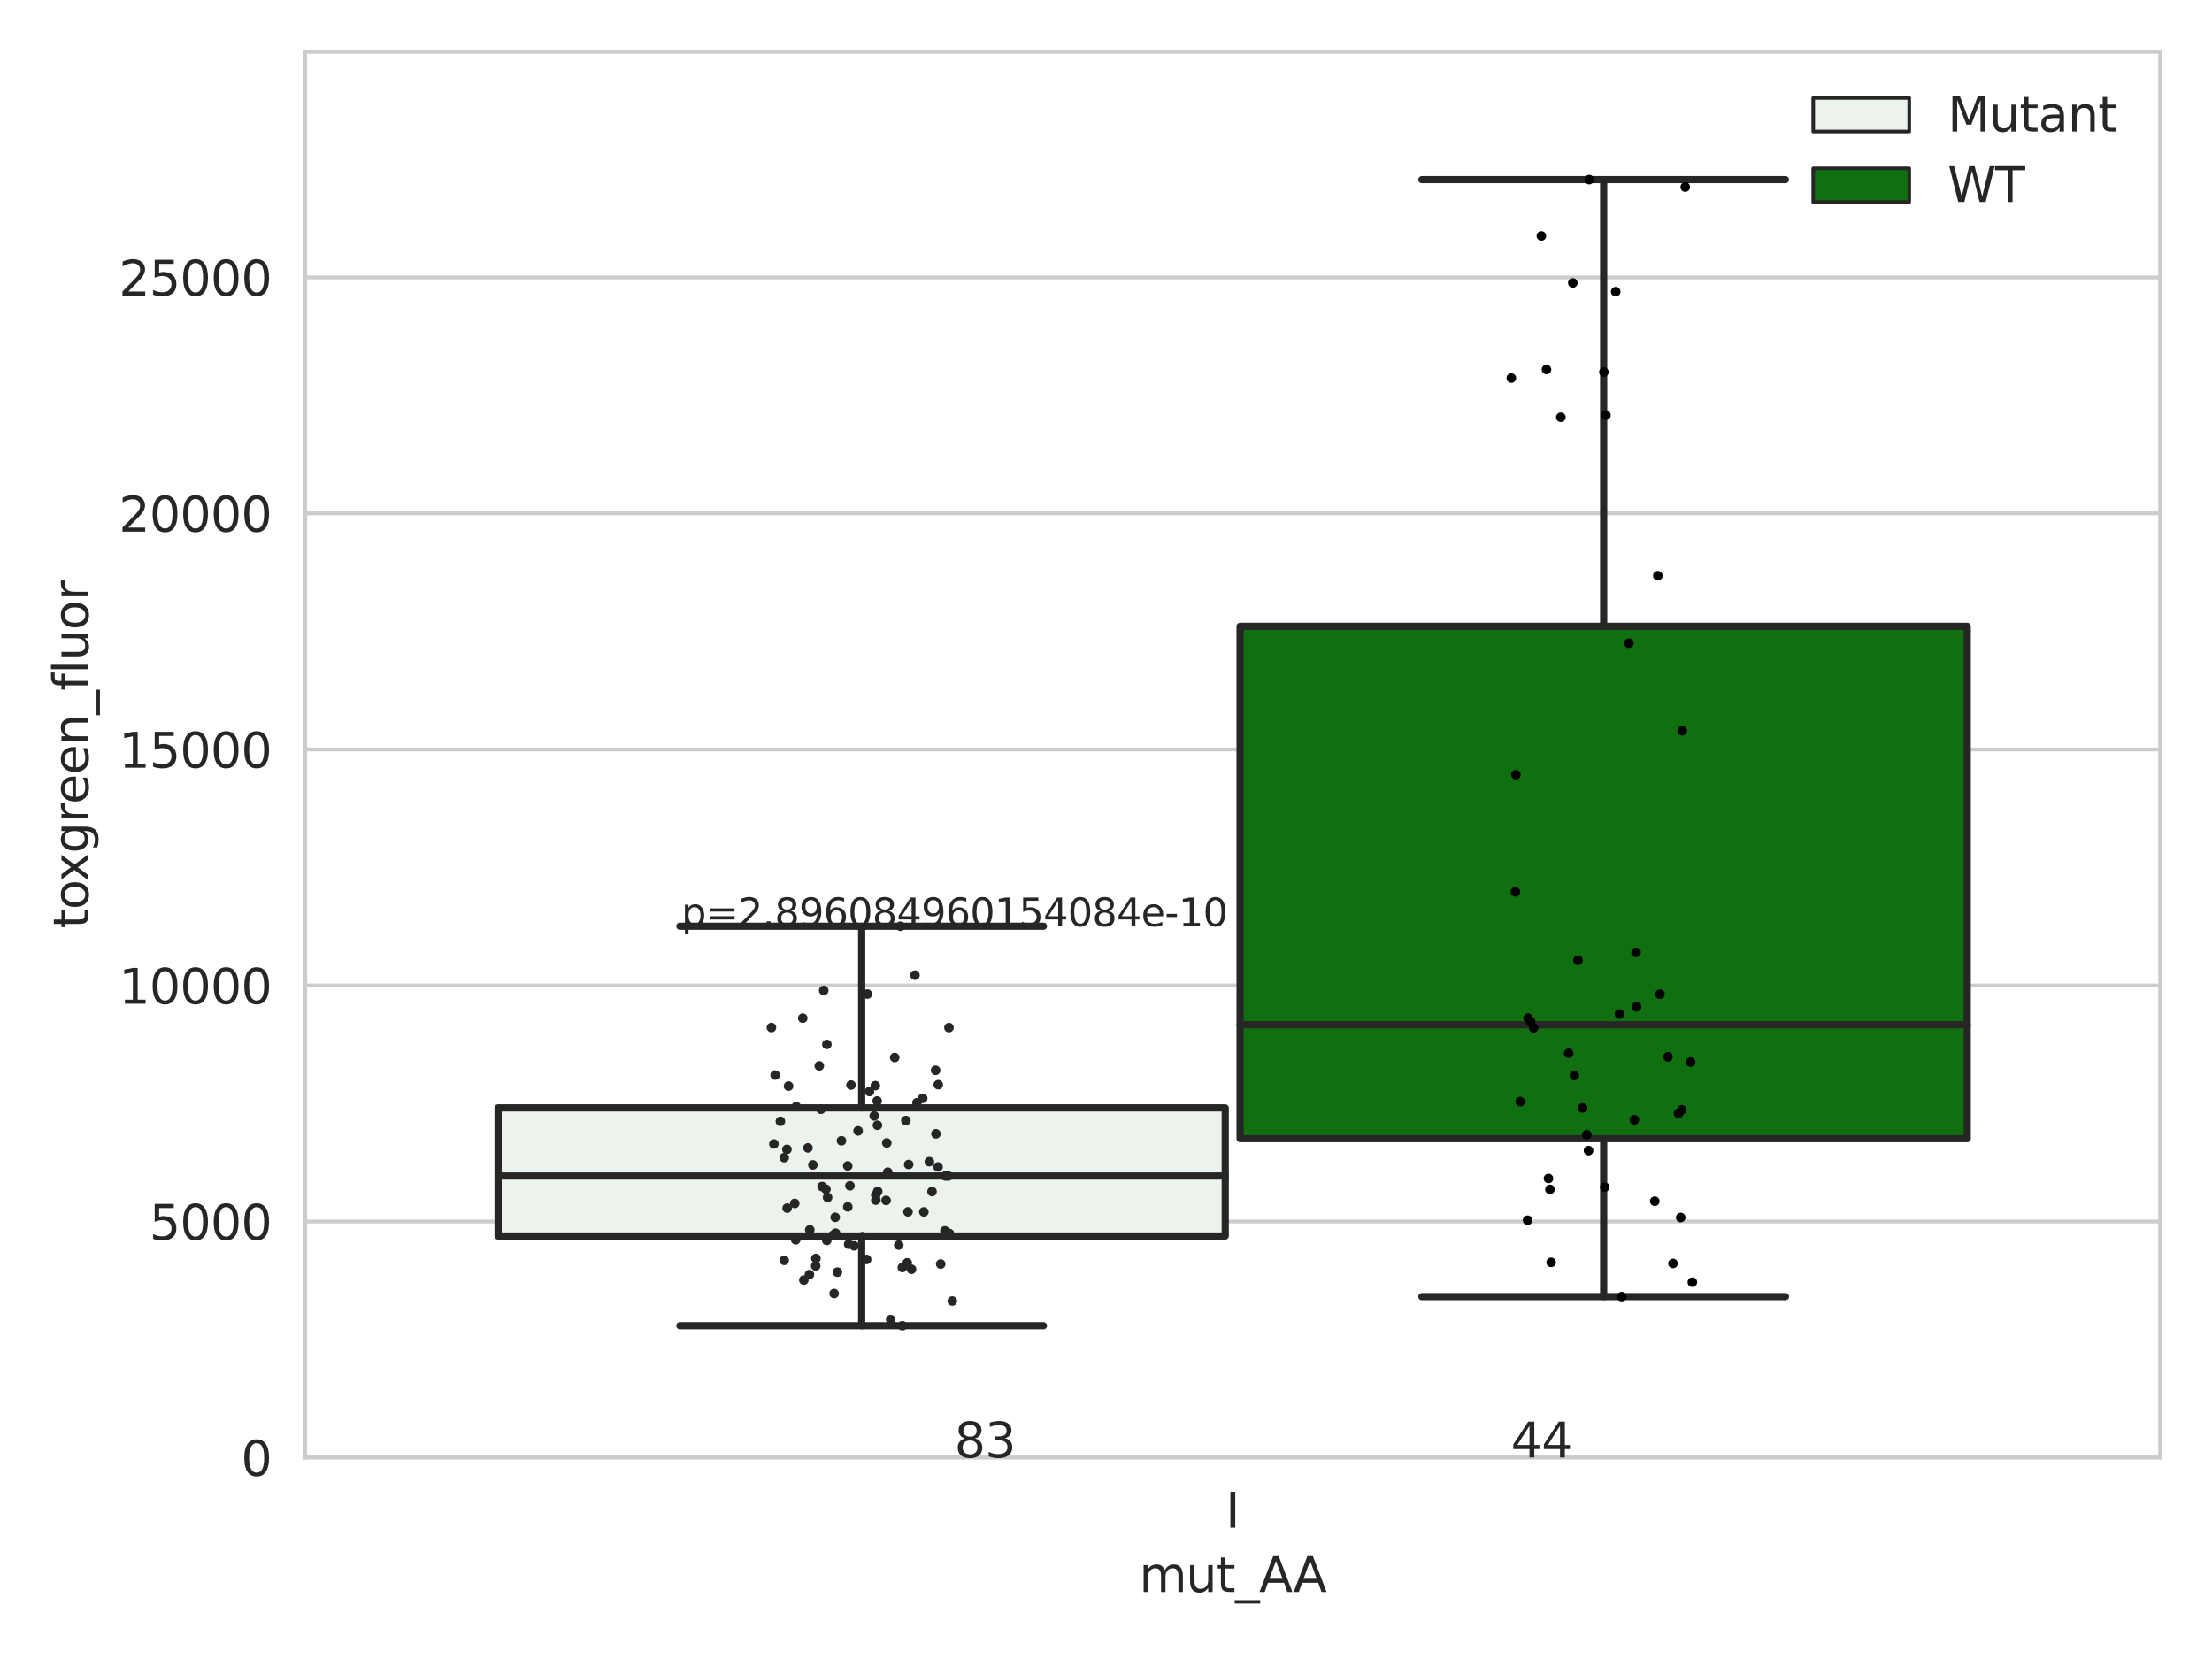 <?xml version="1.0" encoding="utf-8" standalone="no"?>
<!DOCTYPE svg PUBLIC "-//W3C//DTD SVG 1.1//EN"
  "http://www.w3.org/Graphics/SVG/1.1/DTD/svg11.dtd">
<svg xmlns:xlink="http://www.w3.org/1999/xlink" width="460.8pt" height="345.6pt" viewBox="0 0 460.8 345.6" xmlns="http://www.w3.org/2000/svg" version="1.1">
 <defs>
  <style type="text/css">*{stroke-linejoin: round; stroke-linecap: butt}</style>
 </defs>
 <g id="figure_1">
  <g id="patch_1">
   <path d="M 0 345.6 
L 460.8 345.6 
L 460.8 0 
L 0 0 
z
" style="fill: #ffffff"/>
  </g>
  <g id="axes_1">
   <g id="patch_2">
    <path d="M 63.571 303.64 
L 450 303.64 
L 450 10.8 
L 63.571 10.8 
z
" style="fill: #ffffff"/>
   </g>
   <g id="matplotlib.axis_1">
    <g id="xtick_1">
     <g id="text_1">
      <!-- I -->
      <g style="fill: #262626" transform="translate(255.311 318.238)scale(0.1 -0.1)">
       <defs>
        <path id="DejaVuSans-49" d="M 628 4666 
L 1259 4666 
L 1259 0 
L 628 0 
L 628 4666 
z
" transform="scale(0.016)"/>
       </defs>
       <use xlink:href="#DejaVuSans-49"/>
      </g>
     </g>
    </g>
    <g id="text_2">
     <!-- mut_AA -->
     <g style="fill: #262626" transform="translate(237.308 331.638)scale(0.1 -0.1)">
      <defs>
       <path id="DejaVuSans-6d" d="M 3328 2828 
Q 3544 3216 3844 3400 
Q 4144 3584 4550 3584 
Q 5097 3584 5394 3201 
Q 5691 2819 5691 2113 
L 5691 0 
L 5113 0 
L 5113 2094 
Q 5113 2597 4934 2840 
Q 4756 3084 4391 3084 
Q 3944 3084 3684 2787 
Q 3425 2491 3425 1978 
L 3425 0 
L 2847 0 
L 2847 2094 
Q 2847 2600 2669 2842 
Q 2491 3084 2119 3084 
Q 1678 3084 1418 2786 
Q 1159 2488 1159 1978 
L 1159 0 
L 581 0 
L 581 3500 
L 1159 3500 
L 1159 2956 
Q 1356 3278 1631 3431 
Q 1906 3584 2284 3584 
Q 2666 3584 2933 3390 
Q 3200 3197 3328 2828 
z
" transform="scale(0.016)"/>
       <path id="DejaVuSans-75" d="M 544 1381 
L 544 3500 
L 1119 3500 
L 1119 1403 
Q 1119 906 1312 657 
Q 1506 409 1894 409 
Q 2359 409 2629 706 
Q 2900 1003 2900 1516 
L 2900 3500 
L 3475 3500 
L 3475 0 
L 2900 0 
L 2900 538 
Q 2691 219 2414 64 
Q 2138 -91 1772 -91 
Q 1169 -91 856 284 
Q 544 659 544 1381 
z
M 1991 3584 
L 1991 3584 
z
" transform="scale(0.016)"/>
       <path id="DejaVuSans-74" d="M 1172 4494 
L 1172 3500 
L 2356 3500 
L 2356 3053 
L 1172 3053 
L 1172 1153 
Q 1172 725 1289 603 
Q 1406 481 1766 481 
L 2356 481 
L 2356 0 
L 1766 0 
Q 1100 0 847 248 
Q 594 497 594 1153 
L 594 3053 
L 172 3053 
L 172 3500 
L 594 3500 
L 594 4494 
L 1172 4494 
z
" transform="scale(0.016)"/>
       <path id="DejaVuSans-5f" d="M 3263 -1063 
L 3263 -1509 
L -63 -1509 
L -63 -1063 
L 3263 -1063 
z
" transform="scale(0.016)"/>
       <path id="DejaVuSans-41" d="M 2188 4044 
L 1331 1722 
L 3047 1722 
L 2188 4044 
z
M 1831 4666 
L 2547 4666 
L 4325 0 
L 3669 0 
L 3244 1197 
L 1141 1197 
L 716 0 
L 50 0 
L 1831 4666 
z
" transform="scale(0.016)"/>
      </defs>
      <use xlink:href="#DejaVuSans-6d"/>
      <use xlink:href="#DejaVuSans-75" x="97.412"/>
      <use xlink:href="#DejaVuSans-74" x="160.791"/>
      <use xlink:href="#DejaVuSans-5f" x="200"/>
      <use xlink:href="#DejaVuSans-41" x="250"/>
      <use xlink:href="#DejaVuSans-41" x="321.158"/>
     </g>
    </g>
   </g>
   <g id="matplotlib.axis_2">
    <g id="ytick_1">
     <g id="line2d_1">
      <path d="M 63.571 303.64 
L 450 303.64 
" clip-path="url(#pad3af20cc5)" style="fill: none; stroke: #cccccc; stroke-width: 0.8; stroke-linecap: round"/>
     </g>
     <g id="text_3">
      <!-- 0 -->
      <g style="fill: #262626" transform="translate(50.209 307.439)scale(0.1 -0.1)">
       <defs>
        <path id="DejaVuSans-30" d="M 2034 4250 
Q 1547 4250 1301 3770 
Q 1056 3291 1056 2328 
Q 1056 1369 1301 889 
Q 1547 409 2034 409 
Q 2525 409 2770 889 
Q 3016 1369 3016 2328 
Q 3016 3291 2770 3770 
Q 2525 4250 2034 4250 
z
M 2034 4750 
Q 2819 4750 3233 4129 
Q 3647 3509 3647 2328 
Q 3647 1150 3233 529 
Q 2819 -91 2034 -91 
Q 1250 -91 836 529 
Q 422 1150 422 2328 
Q 422 3509 836 4129 
Q 1250 4750 2034 4750 
z
" transform="scale(0.016)"/>
       </defs>
       <use xlink:href="#DejaVuSans-30"/>
      </g>
     </g>
    </g>
    <g id="ytick_2">
     <g id="line2d_2">
      <path d="M 63.571 254.468 
L 450 254.468 
" clip-path="url(#pad3af20cc5)" style="fill: none; stroke: #cccccc; stroke-width: 0.8; stroke-linecap: round"/>
     </g>
     <g id="text_4">
      <!-- 5000 -->
      <g style="fill: #262626" transform="translate(31.121 258.267)scale(0.1 -0.1)">
       <defs>
        <path id="DejaVuSans-35" d="M 691 4666 
L 3169 4666 
L 3169 4134 
L 1269 4134 
L 1269 2991 
Q 1406 3038 1543 3061 
Q 1681 3084 1819 3084 
Q 2600 3084 3056 2656 
Q 3513 2228 3513 1497 
Q 3513 744 3044 326 
Q 2575 -91 1722 -91 
Q 1428 -91 1123 -41 
Q 819 9 494 109 
L 494 744 
Q 775 591 1075 516 
Q 1375 441 1709 441 
Q 2250 441 2565 725 
Q 2881 1009 2881 1497 
Q 2881 1984 2565 2268 
Q 2250 2553 1709 2553 
Q 1456 2553 1204 2497 
Q 953 2441 691 2322 
L 691 4666 
z
" transform="scale(0.016)"/>
       </defs>
       <use xlink:href="#DejaVuSans-35"/>
       <use xlink:href="#DejaVuSans-30" x="63.623"/>
       <use xlink:href="#DejaVuSans-30" x="127.246"/>
       <use xlink:href="#DejaVuSans-30" x="190.869"/>
      </g>
     </g>
    </g>
    <g id="ytick_3">
     <g id="line2d_3">
      <path d="M 63.571 205.296 
L 450 205.296 
" clip-path="url(#pad3af20cc5)" style="fill: none; stroke: #cccccc; stroke-width: 0.8; stroke-linecap: round"/>
     </g>
     <g id="text_5">
      <!-- 10000 -->
      <g style="fill: #262626" transform="translate(24.759 209.095)scale(0.1 -0.1)">
       <defs>
        <path id="DejaVuSans-31" d="M 794 531 
L 1825 531 
L 1825 4091 
L 703 3866 
L 703 4441 
L 1819 4666 
L 2450 4666 
L 2450 531 
L 3481 531 
L 3481 0 
L 794 0 
L 794 531 
z
" transform="scale(0.016)"/>
       </defs>
       <use xlink:href="#DejaVuSans-31"/>
       <use xlink:href="#DejaVuSans-30" x="63.623"/>
       <use xlink:href="#DejaVuSans-30" x="127.246"/>
       <use xlink:href="#DejaVuSans-30" x="190.869"/>
       <use xlink:href="#DejaVuSans-30" x="254.492"/>
      </g>
     </g>
    </g>
    <g id="ytick_4">
     <g id="line2d_4">
      <path d="M 63.571 156.124 
L 450 156.124 
" clip-path="url(#pad3af20cc5)" style="fill: none; stroke: #cccccc; stroke-width: 0.8; stroke-linecap: round"/>
     </g>
     <g id="text_6">
      <!-- 15000 -->
      <g style="fill: #262626" transform="translate(24.759 159.923)scale(0.1 -0.1)">
       <use xlink:href="#DejaVuSans-31"/>
       <use xlink:href="#DejaVuSans-35" x="63.623"/>
       <use xlink:href="#DejaVuSans-30" x="127.246"/>
       <use xlink:href="#DejaVuSans-30" x="190.869"/>
       <use xlink:href="#DejaVuSans-30" x="254.492"/>
      </g>
     </g>
    </g>
    <g id="ytick_5">
     <g id="line2d_5">
      <path d="M 63.571 106.952 
L 450 106.952 
" clip-path="url(#pad3af20cc5)" style="fill: none; stroke: #cccccc; stroke-width: 0.8; stroke-linecap: round"/>
     </g>
     <g id="text_7">
      <!-- 20000 -->
      <g style="fill: #262626" transform="translate(24.759 110.751)scale(0.1 -0.1)">
       <defs>
        <path id="DejaVuSans-32" d="M 1228 531 
L 3431 531 
L 3431 0 
L 469 0 
L 469 531 
Q 828 903 1448 1529 
Q 2069 2156 2228 2338 
Q 2531 2678 2651 2914 
Q 2772 3150 2772 3378 
Q 2772 3750 2511 3984 
Q 2250 4219 1831 4219 
Q 1534 4219 1204 4116 
Q 875 4013 500 3803 
L 500 4441 
Q 881 4594 1212 4672 
Q 1544 4750 1819 4750 
Q 2544 4750 2975 4387 
Q 3406 4025 3406 3419 
Q 3406 3131 3298 2873 
Q 3191 2616 2906 2266 
Q 2828 2175 2409 1742 
Q 1991 1309 1228 531 
z
" transform="scale(0.016)"/>
       </defs>
       <use xlink:href="#DejaVuSans-32"/>
       <use xlink:href="#DejaVuSans-30" x="63.623"/>
       <use xlink:href="#DejaVuSans-30" x="127.246"/>
       <use xlink:href="#DejaVuSans-30" x="190.869"/>
       <use xlink:href="#DejaVuSans-30" x="254.492"/>
      </g>
     </g>
    </g>
    <g id="ytick_6">
     <g id="line2d_6">
      <path d="M 63.571 57.78 
L 450 57.78 
" clip-path="url(#pad3af20cc5)" style="fill: none; stroke: #cccccc; stroke-width: 0.8; stroke-linecap: round"/>
     </g>
     <g id="text_8">
      <!-- 25000 -->
      <g style="fill: #262626" transform="translate(24.759 61.58)scale(0.1 -0.1)">
       <use xlink:href="#DejaVuSans-32"/>
       <use xlink:href="#DejaVuSans-35" x="63.623"/>
       <use xlink:href="#DejaVuSans-30" x="127.246"/>
       <use xlink:href="#DejaVuSans-30" x="190.869"/>
       <use xlink:href="#DejaVuSans-30" x="254.492"/>
      </g>
     </g>
    </g>
    <g id="text_9">
     <!-- toxgreen_fluor -->
     <g style="fill: #262626" transform="translate(18.401 193.415)rotate(-90)scale(0.1 -0.1)">
      <defs>
       <path id="DejaVuSans-6f" d="M 1959 3097 
Q 1497 3097 1228 2736 
Q 959 2375 959 1747 
Q 959 1119 1226 758 
Q 1494 397 1959 397 
Q 2419 397 2687 759 
Q 2956 1122 2956 1747 
Q 2956 2369 2687 2733 
Q 2419 3097 1959 3097 
z
M 1959 3584 
Q 2709 3584 3137 3096 
Q 3566 2609 3566 1747 
Q 3566 888 3137 398 
Q 2709 -91 1959 -91 
Q 1206 -91 779 398 
Q 353 888 353 1747 
Q 353 2609 779 3096 
Q 1206 3584 1959 3584 
z
" transform="scale(0.016)"/>
       <path id="DejaVuSans-78" d="M 3513 3500 
L 2247 1797 
L 3578 0 
L 2900 0 
L 1881 1375 
L 863 0 
L 184 0 
L 1544 1831 
L 300 3500 
L 978 3500 
L 1906 2253 
L 2834 3500 
L 3513 3500 
z
" transform="scale(0.016)"/>
       <path id="DejaVuSans-67" d="M 2906 1791 
Q 2906 2416 2648 2759 
Q 2391 3103 1925 3103 
Q 1463 3103 1205 2759 
Q 947 2416 947 1791 
Q 947 1169 1205 825 
Q 1463 481 1925 481 
Q 2391 481 2648 825 
Q 2906 1169 2906 1791 
z
M 3481 434 
Q 3481 -459 3084 -895 
Q 2688 -1331 1869 -1331 
Q 1566 -1331 1297 -1286 
Q 1028 -1241 775 -1147 
L 775 -588 
Q 1028 -725 1275 -790 
Q 1522 -856 1778 -856 
Q 2344 -856 2625 -561 
Q 2906 -266 2906 331 
L 2906 616 
Q 2728 306 2450 153 
Q 2172 0 1784 0 
Q 1141 0 747 490 
Q 353 981 353 1791 
Q 353 2603 747 3093 
Q 1141 3584 1784 3584 
Q 2172 3584 2450 3431 
Q 2728 3278 2906 2969 
L 2906 3500 
L 3481 3500 
L 3481 434 
z
" transform="scale(0.016)"/>
       <path id="DejaVuSans-72" d="M 2631 2963 
Q 2534 3019 2420 3045 
Q 2306 3072 2169 3072 
Q 1681 3072 1420 2755 
Q 1159 2438 1159 1844 
L 1159 0 
L 581 0 
L 581 3500 
L 1159 3500 
L 1159 2956 
Q 1341 3275 1631 3429 
Q 1922 3584 2338 3584 
Q 2397 3584 2469 3576 
Q 2541 3569 2628 3553 
L 2631 2963 
z
" transform="scale(0.016)"/>
       <path id="DejaVuSans-65" d="M 3597 1894 
L 3597 1613 
L 953 1613 
Q 991 1019 1311 708 
Q 1631 397 2203 397 
Q 2534 397 2845 478 
Q 3156 559 3463 722 
L 3463 178 
Q 3153 47 2828 -22 
Q 2503 -91 2169 -91 
Q 1331 -91 842 396 
Q 353 884 353 1716 
Q 353 2575 817 3079 
Q 1281 3584 2069 3584 
Q 2775 3584 3186 3129 
Q 3597 2675 3597 1894 
z
M 3022 2063 
Q 3016 2534 2758 2815 
Q 2500 3097 2075 3097 
Q 1594 3097 1305 2825 
Q 1016 2553 972 2059 
L 3022 2063 
z
" transform="scale(0.016)"/>
       <path id="DejaVuSans-6e" d="M 3513 2113 
L 3513 0 
L 2938 0 
L 2938 2094 
Q 2938 2591 2744 2837 
Q 2550 3084 2163 3084 
Q 1697 3084 1428 2787 
Q 1159 2491 1159 1978 
L 1159 0 
L 581 0 
L 581 3500 
L 1159 3500 
L 1159 2956 
Q 1366 3272 1645 3428 
Q 1925 3584 2291 3584 
Q 2894 3584 3203 3211 
Q 3513 2838 3513 2113 
z
" transform="scale(0.016)"/>
       <path id="DejaVuSans-66" d="M 2375 4863 
L 2375 4384 
L 1825 4384 
Q 1516 4384 1395 4259 
Q 1275 4134 1275 3809 
L 1275 3500 
L 2222 3500 
L 2222 3053 
L 1275 3053 
L 1275 0 
L 697 0 
L 697 3053 
L 147 3053 
L 147 3500 
L 697 3500 
L 697 3744 
Q 697 4328 969 4595 
Q 1241 4863 1831 4863 
L 2375 4863 
z
" transform="scale(0.016)"/>
       <path id="DejaVuSans-6c" d="M 603 4863 
L 1178 4863 
L 1178 0 
L 603 0 
L 603 4863 
z
" transform="scale(0.016)"/>
      </defs>
      <use xlink:href="#DejaVuSans-74"/>
      <use xlink:href="#DejaVuSans-6f" x="39.209"/>
      <use xlink:href="#DejaVuSans-78" x="97.266"/>
      <use xlink:href="#DejaVuSans-67" x="156.445"/>
      <use xlink:href="#DejaVuSans-72" x="219.922"/>
      <use xlink:href="#DejaVuSans-65" x="258.785"/>
      <use xlink:href="#DejaVuSans-65" x="320.309"/>
      <use xlink:href="#DejaVuSans-6e" x="381.832"/>
      <use xlink:href="#DejaVuSans-5f" x="445.211"/>
      <use xlink:href="#DejaVuSans-66" x="495.211"/>
      <use xlink:href="#DejaVuSans-6c" x="530.416"/>
      <use xlink:href="#DejaVuSans-75" x="558.199"/>
      <use xlink:href="#DejaVuSans-6f" x="621.578"/>
      <use xlink:href="#DejaVuSans-72" x="682.76"/>
     </g>
    </g>
   </g>
   <g id="patch_3">
    <path d="M 103.76 257.483 
L 255.24 257.483 
L 255.24 230.797 
L 103.76 230.797 
L 103.76 257.483 
z
" clip-path="url(#pad3af20cc5)" style="fill: #ecf2ec; stroke: #262626; stroke-width: 1.5; stroke-linejoin: miter"/>
   </g>
   <g id="patch_4">
    <path d="M 258.331 237.192 
L 409.811 237.192 
L 409.811 130.477 
L 258.331 130.477 
L 258.331 237.192 
z
" clip-path="url(#pad3af20cc5)" style="fill: #107010; stroke: #262626; stroke-width: 1.5; stroke-linejoin: miter"/>
   </g>
   <g id="patch_5">
    <path d="M 256.786 303.64 
L 256.786 303.64 
L 256.786 303.64 
L 256.786 303.64 
z
" clip-path="url(#pad3af20cc5)" style="fill: #ecf2ec; stroke: #262626; stroke-width: 0.75; stroke-linejoin: miter"/>
   </g>
   <g id="patch_6">
    <path d="M 256.786 303.64 
L 256.786 303.64 
L 256.786 303.64 
L 256.786 303.64 
z
" clip-path="url(#pad3af20cc5)" style="fill: #107010; stroke: #262626; stroke-width: 0.75; stroke-linejoin: miter"/>
   </g>
   <g id="PathCollection_1"/>
   <g id="PathCollection_2"/>
   <g id="line2d_7">
    <path d="M 179.5 257.483 
L 179.5 276.173 
" clip-path="url(#pad3af20cc5)" style="fill: none; stroke: #262626; stroke-width: 1.5; stroke-linecap: round"/>
   </g>
   <g id="line2d_8">
    <path d="M 179.5 230.797 
L 179.5 192.946 
" clip-path="url(#pad3af20cc5)" style="fill: none; stroke: #262626; stroke-width: 1.5; stroke-linecap: round"/>
   </g>
   <g id="line2d_9">
    <path d="M 141.63 276.173 
L 217.37 276.173 
" clip-path="url(#pad3af20cc5)" style="fill: none; stroke: #262626; stroke-width: 1.5; stroke-linecap: round"/>
   </g>
   <g id="line2d_10">
    <path d="M 141.63 192.946 
L 217.37 192.946 
" clip-path="url(#pad3af20cc5)" style="fill: none; stroke: #262626; stroke-width: 1.5; stroke-linecap: round"/>
   </g>
   <g id="line2d_11"/>
   <g id="line2d_12">
    <path d="M 334.071 237.192 
L 334.071 270.116 
" clip-path="url(#pad3af20cc5)" style="fill: none; stroke: #262626; stroke-width: 1.5; stroke-linecap: round"/>
   </g>
   <g id="line2d_13">
    <path d="M 334.071 130.477 
L 334.071 37.422 
" clip-path="url(#pad3af20cc5)" style="fill: none; stroke: #262626; stroke-width: 1.5; stroke-linecap: round"/>
   </g>
   <g id="line2d_14">
    <path d="M 296.201 270.116 
L 371.941 270.116 
" clip-path="url(#pad3af20cc5)" style="fill: none; stroke: #262626; stroke-width: 1.5; stroke-linecap: round"/>
   </g>
   <g id="line2d_15">
    <path d="M 296.201 37.422 
L 371.941 37.422 
" clip-path="url(#pad3af20cc5)" style="fill: none; stroke: #262626; stroke-width: 1.5; stroke-linecap: round"/>
   </g>
   <g id="line2d_16"/>
   <g id="line2d_17">
    <path d="M 103.76 244.987 
L 255.24 244.987 
" clip-path="url(#pad3af20cc5)" style="fill: none; stroke: #262626; stroke-width: 1.5; stroke-linecap: round"/>
   </g>
   <g id="line2d_18">
    <path d="M 258.331 213.474 
L 409.811 213.474 
" clip-path="url(#pad3af20cc5)" style="fill: none; stroke: #262626; stroke-width: 1.5; stroke-linecap: round"/>
   </g>
   <g id="patch_7">
    <path d="M 63.571 303.64 
L 63.571 10.8 
" style="fill: none; stroke: #cccccc; stroke-width: 0.8; stroke-linejoin: miter; stroke-linecap: square"/>
   </g>
   <g id="patch_8">
    <path d="M 450 303.64 
L 450 10.8 
" style="fill: none; stroke: #cccccc; stroke-width: 0.8; stroke-linejoin: miter; stroke-linecap: square"/>
   </g>
   <g id="patch_9">
    <path d="M 63.571 303.64 
L 450 303.64 
" style="fill: none; stroke: #cccccc; stroke-width: 0.8; stroke-linejoin: miter; stroke-linecap: square"/>
   </g>
   <g id="patch_10">
    <path d="M 63.571 10.8 
L 450 10.8 
" style="fill: none; stroke: #cccccc; stroke-width: 0.8; stroke-linejoin: miter; stroke-linecap: square"/>
   </g>
   <g id="PathCollection_3">
    <defs>
     <path id="C0_0_a9bae68486" d="M 0 1 
C 0.265 1 0.52 0.895 0.707 0.707 
C 0.895 0.52 1 0.265 1 -0 
C 1 -0.265 0.895 -0.52 0.707 -0.707 
C 0.52 -0.895 0.265 -1 0 -1 
C -0.265 -1 -0.52 -0.895 -0.707 -0.707 
C -0.895 -0.52 -1 -0.265 -1 0 
C -1 0.265 -0.895 0.52 -0.707 0.707 
C -0.52 0.895 -0.265 1 0 1 
z
"/>
    </defs>
    <g clip-path="url(#pad3af20cc5)">
     <use xlink:href="#C0_0_a9bae68486" x="167.231" y="212.097" style="fill: #262626"/>
    </g>
    <g clip-path="url(#pad3af20cc5)">
     <use xlink:href="#C0_0_a9bae68486" x="194.906" y="222.967" style="fill: #262626"/>
    </g>
    <g clip-path="url(#pad3af20cc5)">
     <use xlink:href="#C0_0_a9bae68486" x="172.229" y="258.4" style="fill: #262626"/>
    </g>
    <g clip-path="url(#pad3af20cc5)">
     <use xlink:href="#C0_0_a9bae68486" x="163.98" y="251.678" style="fill: #262626"/>
    </g>
    <g clip-path="url(#pad3af20cc5)">
     <use xlink:href="#C0_0_a9bae68486" x="173.766" y="269.466" style="fill: #262626"/>
    </g>
    <g clip-path="url(#pad3af20cc5)">
     <use xlink:href="#C0_0_a9bae68486" x="163.365" y="241.156" style="fill: #262626"/>
    </g>
    <g clip-path="url(#pad3af20cc5)">
     <use xlink:href="#C0_0_a9bae68486" x="174.451" y="265.014" style="fill: #262626"/>
    </g>
    <g clip-path="url(#pad3af20cc5)">
     <use xlink:href="#C0_0_a9bae68486" x="172.252" y="217.57" style="fill: #262626"/>
    </g>
    <g clip-path="url(#pad3af20cc5)">
     <use xlink:href="#C0_0_a9bae68486" x="187.223" y="259.383" style="fill: #262626"/>
    </g>
    <g clip-path="url(#pad3af20cc5)">
     <use xlink:href="#C0_0_a9bae68486" x="195.965" y="263.323" style="fill: #262626"/>
    </g>
    <g clip-path="url(#pad3af20cc5)">
     <use xlink:href="#C0_0_a9bae68486" x="169.969" y="262.169" style="fill: #262626"/>
    </g>
    <g clip-path="url(#pad3af20cc5)">
     <use xlink:href="#C0_0_a9bae68486" x="172.06" y="247.727" style="fill: #262626"/>
    </g>
    <g clip-path="url(#pad3af20cc5)">
     <use xlink:href="#C0_0_a9bae68486" x="175.296" y="237.638" style="fill: #262626"/>
    </g>
    <g clip-path="url(#pad3af20cc5)">
     <use xlink:href="#C0_0_a9bae68486" x="174.065" y="256.894" style="fill: #262626"/>
    </g>
    <g clip-path="url(#pad3af20cc5)">
     <use xlink:href="#C0_0_a9bae68486" x="173.992" y="253.591" style="fill: #262626"/>
    </g>
    <g clip-path="url(#pad3af20cc5)">
     <use xlink:href="#C0_0_a9bae68486" x="180.688" y="207.078" style="fill: #262626"/>
    </g>
    <g clip-path="url(#pad3af20cc5)">
     <use xlink:href="#C0_0_a9bae68486" x="179.68" y="257.626" style="fill: #262626"/>
    </g>
    <g clip-path="url(#pad3af20cc5)">
     <use xlink:href="#C0_0_a9bae68486" x="170.673" y="222.043" style="fill: #262626"/>
    </g>
    <g clip-path="url(#pad3af20cc5)">
     <use xlink:href="#C0_0_a9bae68486" x="172.402" y="249.455" style="fill: #262626"/>
    </g>
    <g clip-path="url(#pad3af20cc5)">
     <use xlink:href="#C0_0_a9bae68486" x="196.933" y="244.977" style="fill: #262626"/>
    </g>
    <g clip-path="url(#pad3af20cc5)">
     <use xlink:href="#C0_0_a9bae68486" x="189.296" y="242.588" style="fill: #262626"/>
    </g>
    <g clip-path="url(#pad3af20cc5)">
     <use xlink:href="#C0_0_a9bae68486" x="197.773" y="256.954" style="fill: #262626"/>
    </g>
    <g clip-path="url(#pad3af20cc5)">
     <use xlink:href="#C0_0_a9bae68486" x="177.937" y="259.54" style="fill: #262626"/>
    </g>
    <g clip-path="url(#pad3af20cc5)">
     <use xlink:href="#C0_0_a9bae68486" x="184.935" y="244.191" style="fill: #262626"/>
    </g>
    <g clip-path="url(#pad3af20cc5)">
     <use xlink:href="#C0_0_a9bae68486" x="196.848" y="256.415" style="fill: #262626"/>
    </g>
    <g clip-path="url(#pad3af20cc5)">
     <use xlink:href="#C0_0_a9bae68486" x="173.514" y="257.341" style="fill: #262626"/>
    </g>
    <g clip-path="url(#pad3af20cc5)">
     <use xlink:href="#C0_0_a9bae68486" x="190.603" y="203.14" style="fill: #262626"/>
    </g>
    <g clip-path="url(#pad3af20cc5)">
     <use xlink:href="#C0_0_a9bae68486" x="192.449" y="252.462" style="fill: #262626"/>
    </g>
    <g clip-path="url(#pad3af20cc5)">
     <use xlink:href="#C0_0_a9bae68486" x="169.921" y="263.716" style="fill: #262626"/>
    </g>
    <g clip-path="url(#pad3af20cc5)">
     <use xlink:href="#C0_0_a9bae68486" x="182.732" y="229.359" style="fill: #262626"/>
    </g>
    <g clip-path="url(#pad3af20cc5)">
     <use xlink:href="#C0_0_a9bae68486" x="176.794" y="259.204" style="fill: #262626"/>
    </g>
    <g clip-path="url(#pad3af20cc5)">
     <use xlink:href="#C0_0_a9bae68486" x="168.69" y="256.203" style="fill: #262626"/>
    </g>
    <g clip-path="url(#pad3af20cc5)">
     <use xlink:href="#C0_0_a9bae68486" x="171.247" y="247.179" style="fill: #262626"/>
    </g>
    <g clip-path="url(#pad3af20cc5)">
     <use xlink:href="#C0_0_a9bae68486" x="162.57" y="233.584" style="fill: #262626"/>
    </g>
    <g clip-path="url(#pad3af20cc5)">
     <use xlink:href="#C0_0_a9bae68486" x="167.458" y="266.663" style="fill: #262626"/>
    </g>
    <g clip-path="url(#pad3af20cc5)">
     <use xlink:href="#C0_0_a9bae68486" x="161.479" y="223.959" style="fill: #262626"/>
    </g>
    <g clip-path="url(#pad3af20cc5)">
     <use xlink:href="#C0_0_a9bae68486" x="165.879" y="230.53" style="fill: #262626"/>
    </g>
    <g clip-path="url(#pad3af20cc5)">
     <use xlink:href="#C0_0_a9bae68486" x="186.38" y="220.296" style="fill: #262626"/>
    </g>
    <g clip-path="url(#pad3af20cc5)">
     <use xlink:href="#C0_0_a9bae68486" x="177.061" y="247.023" style="fill: #262626"/>
    </g>
    <g clip-path="url(#pad3af20cc5)">
     <use xlink:href="#C0_0_a9bae68486" x="187.982" y="264.053" style="fill: #262626"/>
    </g>
    <g clip-path="url(#pad3af20cc5)">
     <use xlink:href="#C0_0_a9bae68486" x="181.119" y="227.392" style="fill: #262626"/>
    </g>
    <g clip-path="url(#pad3af20cc5)">
     <use xlink:href="#C0_0_a9bae68486" x="182.347" y="226.163" style="fill: #262626"/>
    </g>
    <g clip-path="url(#pad3af20cc5)">
     <use xlink:href="#C0_0_a9bae68486" x="161.216" y="238.3" style="fill: #262626"/>
    </g>
    <g clip-path="url(#pad3af20cc5)">
     <use xlink:href="#C0_0_a9bae68486" x="171.017" y="231.064" style="fill: #262626"/>
    </g>
    <g clip-path="url(#pad3af20cc5)">
     <use xlink:href="#C0_0_a9bae68486" x="188.71" y="233.418" style="fill: #262626"/>
    </g>
    <g clip-path="url(#pad3af20cc5)">
     <use xlink:href="#C0_0_a9bae68486" x="184.734" y="238.088" style="fill: #262626"/>
    </g>
    <g clip-path="url(#pad3af20cc5)">
     <use xlink:href="#C0_0_a9bae68486" x="168.313" y="239.124" style="fill: #262626"/>
    </g>
    <g clip-path="url(#pad3af20cc5)">
     <use xlink:href="#C0_0_a9bae68486" x="165.771" y="258.277" style="fill: #262626"/>
    </g>
    <g clip-path="url(#pad3af20cc5)">
     <use xlink:href="#C0_0_a9bae68486" x="194.978" y="236.193" style="fill: #262626"/>
    </g>
    <g clip-path="url(#pad3af20cc5)">
     <use xlink:href="#C0_0_a9bae68486" x="189.889" y="264.414" style="fill: #262626"/>
    </g>
    <g clip-path="url(#pad3af20cc5)">
     <use xlink:href="#C0_0_a9bae68486" x="163.93" y="239.437" style="fill: #262626"/>
    </g>
    <g clip-path="url(#pad3af20cc5)">
     <use xlink:href="#C0_0_a9bae68486" x="165.556" y="250.7" style="fill: #262626"/>
    </g>
    <g clip-path="url(#pad3af20cc5)">
     <use xlink:href="#C0_0_a9bae68486" x="176.597" y="242.883" style="fill: #262626"/>
    </g>
    <g clip-path="url(#pad3af20cc5)">
     <use xlink:href="#C0_0_a9bae68486" x="195.403" y="243.09" style="fill: #262626"/>
    </g>
    <g clip-path="url(#pad3af20cc5)">
     <use xlink:href="#C0_0_a9bae68486" x="182.119" y="232.458" style="fill: #262626"/>
    </g>
    <g clip-path="url(#pad3af20cc5)">
     <use xlink:href="#C0_0_a9bae68486" x="192.217" y="228.804" style="fill: #262626"/>
    </g>
    <g clip-path="url(#pad3af20cc5)">
     <use xlink:href="#C0_0_a9bae68486" x="182.844" y="248.2" style="fill: #262626"/>
    </g>
    <g clip-path="url(#pad3af20cc5)">
     <use xlink:href="#C0_0_a9bae68486" x="177.279" y="226.034" style="fill: #262626"/>
    </g>
    <g clip-path="url(#pad3af20cc5)">
     <use xlink:href="#C0_0_a9bae68486" x="198.38" y="271.035" style="fill: #262626"/>
    </g>
    <g clip-path="url(#pad3af20cc5)">
     <use xlink:href="#C0_0_a9bae68486" x="160.702" y="214.052" style="fill: #262626"/>
    </g>
    <g clip-path="url(#pad3af20cc5)">
     <use xlink:href="#C0_0_a9bae68486" x="163.364" y="262.565" style="fill: #262626"/>
    </g>
    <g clip-path="url(#pad3af20cc5)">
     <use xlink:href="#C0_0_a9bae68486" x="180.526" y="262.369" style="fill: #262626"/>
    </g>
    <g clip-path="url(#pad3af20cc5)">
     <use xlink:href="#C0_0_a9bae68486" x="197.685" y="214.069" style="fill: #262626"/>
    </g>
    <g clip-path="url(#pad3af20cc5)">
     <use xlink:href="#C0_0_a9bae68486" x="195.456" y="225.963" style="fill: #262626"/>
    </g>
    <g clip-path="url(#pad3af20cc5)">
     <use xlink:href="#C0_0_a9bae68486" x="182.434" y="248.964" style="fill: #262626"/>
    </g>
    <g clip-path="url(#pad3af20cc5)">
     <use xlink:href="#C0_0_a9bae68486" x="169.337" y="242.669" style="fill: #262626"/>
    </g>
    <g clip-path="url(#pad3af20cc5)">
     <use xlink:href="#C0_0_a9bae68486" x="168.612" y="265.523" style="fill: #262626"/>
    </g>
    <g clip-path="url(#pad3af20cc5)">
     <use xlink:href="#C0_0_a9bae68486" x="184.589" y="250.072" style="fill: #262626"/>
    </g>
    <g clip-path="url(#pad3af20cc5)">
     <use xlink:href="#C0_0_a9bae68486" x="176.609" y="251.411" style="fill: #262626"/>
    </g>
    <g clip-path="url(#pad3af20cc5)">
     <use xlink:href="#C0_0_a9bae68486" x="164.271" y="226.255" style="fill: #262626"/>
    </g>
    <g clip-path="url(#pad3af20cc5)">
     <use xlink:href="#C0_0_a9bae68486" x="182.452" y="250.008" style="fill: #262626"/>
    </g>
    <g clip-path="url(#pad3af20cc5)">
     <use xlink:href="#C0_0_a9bae68486" x="182.787" y="234.407" style="fill: #262626"/>
    </g>
    <g clip-path="url(#pad3af20cc5)">
     <use xlink:href="#C0_0_a9bae68486" x="188.998" y="263.071" style="fill: #262626"/>
    </g>
    <g clip-path="url(#pad3af20cc5)">
     <use xlink:href="#C0_0_a9bae68486" x="197.541" y="244.987" style="fill: #262626"/>
    </g>
    <g clip-path="url(#pad3af20cc5)">
     <use xlink:href="#C0_0_a9bae68486" x="189.15" y="252.448" style="fill: #262626"/>
    </g>
    <g clip-path="url(#pad3af20cc5)">
     <use xlink:href="#C0_0_a9bae68486" x="171.595" y="206.325" style="fill: #262626"/>
    </g>
    <g clip-path="url(#pad3af20cc5)">
     <use xlink:href="#C0_0_a9bae68486" x="193.605" y="241.998" style="fill: #262626"/>
    </g>
    <g clip-path="url(#pad3af20cc5)">
     <use xlink:href="#C0_0_a9bae68486" x="187.593" y="192.946" style="fill: #262626"/>
    </g>
    <g clip-path="url(#pad3af20cc5)">
     <use xlink:href="#C0_0_a9bae68486" x="191.021" y="229.732" style="fill: #262626"/>
    </g>
    <g clip-path="url(#pad3af20cc5)">
     <use xlink:href="#C0_0_a9bae68486" x="187.981" y="276.173" style="fill: #262626"/>
    </g>
    <g clip-path="url(#pad3af20cc5)">
     <use xlink:href="#C0_0_a9bae68486" x="194.155" y="248.228" style="fill: #262626"/>
    </g>
    <g clip-path="url(#pad3af20cc5)">
     <use xlink:href="#C0_0_a9bae68486" x="178.758" y="235.578" style="fill: #262626"/>
    </g>
    <g clip-path="url(#pad3af20cc5)">
     <use xlink:href="#C0_0_a9bae68486" x="185.552" y="274.893" style="fill: #262626"/>
    </g>
   </g>
   <g id="PathCollection_4">
    <defs>
     <path id="C1_0_6a42fb80b7" d="M 0 1 
C 0.265 1 0.52 0.895 0.707 0.707 
C 0.895 0.52 1 0.265 1 -0 
C 1 -0.265 0.895 -0.52 0.707 -0.707 
C 0.52 -0.895 0.265 -1 0 -1 
C -0.265 -1 -0.52 -0.895 -0.707 -0.707 
C -0.895 -0.52 -1 -0.265 -1 0 
C -1 0.265 -0.895 0.52 -0.707 0.707 
C -0.52 0.895 -0.265 1 0 1 
z
"/>
    </defs>
    <g clip-path="url(#pad3af20cc5)">
     <use xlink:href="#C1_0_6a42fb80b7" x="328.73" y="200.04"/>
    </g>
    <g clip-path="url(#pad3af20cc5)">
     <use xlink:href="#C1_0_6a42fb80b7" x="348.51" y="263.206"/>
    </g>
    <g clip-path="url(#pad3af20cc5)">
     <use xlink:href="#C1_0_6a42fb80b7" x="350.126" y="253.629"/>
    </g>
    <g clip-path="url(#pad3af20cc5)">
     <use xlink:href="#C1_0_6a42fb80b7" x="352.187" y="221.251"/>
    </g>
    <g clip-path="url(#pad3af20cc5)">
     <use xlink:href="#C1_0_6a42fb80b7" x="323.13" y="262.973"/>
    </g>
    <g clip-path="url(#pad3af20cc5)">
     <use xlink:href="#C1_0_6a42fb80b7" x="337.838" y="270.116"/>
    </g>
    <g clip-path="url(#pad3af20cc5)">
     <use xlink:href="#C1_0_6a42fb80b7" x="315.69" y="185.786"/>
    </g>
    <g clip-path="url(#pad3af20cc5)">
     <use xlink:href="#C1_0_6a42fb80b7" x="319.482" y="214.12"/>
    </g>
    <g clip-path="url(#pad3af20cc5)">
     <use xlink:href="#C1_0_6a42fb80b7" x="350.435" y="152.231"/>
    </g>
    <g clip-path="url(#pad3af20cc5)">
     <use xlink:href="#C1_0_6a42fb80b7" x="340.821" y="198.399"/>
    </g>
    <g clip-path="url(#pad3af20cc5)">
     <use xlink:href="#C1_0_6a42fb80b7" x="318.229" y="254.196"/>
    </g>
    <g clip-path="url(#pad3af20cc5)">
     <use xlink:href="#C1_0_6a42fb80b7" x="330.559" y="236.36"/>
    </g>
    <g clip-path="url(#pad3af20cc5)">
     <use xlink:href="#C1_0_6a42fb80b7" x="347.47" y="220.145"/>
    </g>
    <g clip-path="url(#pad3af20cc5)">
     <use xlink:href="#C1_0_6a42fb80b7" x="345.789" y="207.103"/>
    </g>
    <g clip-path="url(#pad3af20cc5)">
     <use xlink:href="#C1_0_6a42fb80b7" x="334.127" y="77.508"/>
    </g>
    <g clip-path="url(#pad3af20cc5)">
     <use xlink:href="#C1_0_6a42fb80b7" x="351.066" y="38.966"/>
    </g>
    <g clip-path="url(#pad3af20cc5)">
     <use xlink:href="#C1_0_6a42fb80b7" x="327.648" y="58.939"/>
    </g>
    <g clip-path="url(#pad3af20cc5)">
     <use xlink:href="#C1_0_6a42fb80b7" x="314.84" y="78.755"/>
    </g>
    <g clip-path="url(#pad3af20cc5)">
     <use xlink:href="#C1_0_6a42fb80b7" x="334.546" y="86.48"/>
    </g>
    <g clip-path="url(#pad3af20cc5)">
     <use xlink:href="#C1_0_6a42fb80b7" x="322.581" y="245.497"/>
    </g>
    <g clip-path="url(#pad3af20cc5)">
     <use xlink:href="#C1_0_6a42fb80b7" x="327.955" y="224.05"/>
    </g>
    <g clip-path="url(#pad3af20cc5)">
     <use xlink:href="#C1_0_6a42fb80b7" x="322.882" y="247.773"/>
    </g>
    <g clip-path="url(#pad3af20cc5)">
     <use xlink:href="#C1_0_6a42fb80b7" x="330.92" y="239.689"/>
    </g>
    <g clip-path="url(#pad3af20cc5)">
     <use xlink:href="#C1_0_6a42fb80b7" x="325.148" y="86.92"/>
    </g>
    <g clip-path="url(#pad3af20cc5)">
     <use xlink:href="#C1_0_6a42fb80b7" x="336.577" y="60.757"/>
    </g>
    <g clip-path="url(#pad3af20cc5)">
     <use xlink:href="#C1_0_6a42fb80b7" x="349.669" y="231.926"/>
    </g>
    <g clip-path="url(#pad3af20cc5)">
     <use xlink:href="#C1_0_6a42fb80b7" x="337.351" y="211.229"/>
    </g>
    <g clip-path="url(#pad3af20cc5)">
     <use xlink:href="#C1_0_6a42fb80b7" x="326.784" y="219.419"/>
    </g>
    <g clip-path="url(#pad3af20cc5)">
     <use xlink:href="#C1_0_6a42fb80b7" x="321.097" y="49.151"/>
    </g>
    <g clip-path="url(#pad3af20cc5)">
     <use xlink:href="#C1_0_6a42fb80b7" x="340.477" y="233.268"/>
    </g>
    <g clip-path="url(#pad3af20cc5)">
     <use xlink:href="#C1_0_6a42fb80b7" x="350.342" y="231.191"/>
    </g>
    <g clip-path="url(#pad3af20cc5)">
     <use xlink:href="#C1_0_6a42fb80b7" x="329.67" y="230.797"/>
    </g>
    <g clip-path="url(#pad3af20cc5)">
     <use xlink:href="#C1_0_6a42fb80b7" x="339.337" y="133.993"/>
    </g>
    <g clip-path="url(#pad3af20cc5)">
     <use xlink:href="#C1_0_6a42fb80b7" x="334.312" y="247.289"/>
    </g>
    <g clip-path="url(#pad3af20cc5)">
     <use xlink:href="#C1_0_6a42fb80b7" x="318.854" y="212.828"/>
    </g>
    <g clip-path="url(#pad3af20cc5)">
     <use xlink:href="#C1_0_6a42fb80b7" x="322.157" y="76.973"/>
    </g>
    <g clip-path="url(#pad3af20cc5)">
     <use xlink:href="#C1_0_6a42fb80b7" x="345.356" y="119.93"/>
    </g>
    <g clip-path="url(#pad3af20cc5)">
     <use xlink:href="#C1_0_6a42fb80b7" x="316.695" y="229.476"/>
    </g>
    <g clip-path="url(#pad3af20cc5)">
     <use xlink:href="#C1_0_6a42fb80b7" x="315.785" y="161.376"/>
    </g>
    <g clip-path="url(#pad3af20cc5)">
     <use xlink:href="#C1_0_6a42fb80b7" x="331.052" y="37.422"/>
    </g>
    <g clip-path="url(#pad3af20cc5)">
     <use xlink:href="#C1_0_6a42fb80b7" x="340.933" y="209.74"/>
    </g>
    <g clip-path="url(#pad3af20cc5)">
     <use xlink:href="#C1_0_6a42fb80b7" x="344.718" y="250.237"/>
    </g>
    <g clip-path="url(#pad3af20cc5)">
     <use xlink:href="#C1_0_6a42fb80b7" x="352.552" y="267.103"/>
    </g>
    <g clip-path="url(#pad3af20cc5)">
     <use xlink:href="#C1_0_6a42fb80b7" x="318.333" y="212.087"/>
    </g>
   </g>
   <g id="text_10">
    <!-- 83 -->
    <g style="fill: #262626" transform="translate(198.821 303.624)scale(0.1 -0.1)">
     <defs>
      <path id="DejaVuSans-38" d="M 2034 2216 
Q 1584 2216 1326 1975 
Q 1069 1734 1069 1313 
Q 1069 891 1326 650 
Q 1584 409 2034 409 
Q 2484 409 2743 651 
Q 3003 894 3003 1313 
Q 3003 1734 2745 1975 
Q 2488 2216 2034 2216 
z
M 1403 2484 
Q 997 2584 770 2862 
Q 544 3141 544 3541 
Q 544 4100 942 4425 
Q 1341 4750 2034 4750 
Q 2731 4750 3128 4425 
Q 3525 4100 3525 3541 
Q 3525 3141 3298 2862 
Q 3072 2584 2669 2484 
Q 3125 2378 3379 2068 
Q 3634 1759 3634 1313 
Q 3634 634 3220 271 
Q 2806 -91 2034 -91 
Q 1263 -91 848 271 
Q 434 634 434 1313 
Q 434 1759 690 2068 
Q 947 2378 1403 2484 
z
M 1172 3481 
Q 1172 3119 1398 2916 
Q 1625 2713 2034 2713 
Q 2441 2713 2670 2916 
Q 2900 3119 2900 3481 
Q 2900 3844 2670 4047 
Q 2441 4250 2034 4250 
Q 1625 4250 1398 4047 
Q 1172 3844 1172 3481 
z
" transform="scale(0.016)"/>
      <path id="DejaVuSans-33" d="M 2597 2516 
Q 3050 2419 3304 2112 
Q 3559 1806 3559 1356 
Q 3559 666 3084 287 
Q 2609 -91 1734 -91 
Q 1441 -91 1130 -33 
Q 819 25 488 141 
L 488 750 
Q 750 597 1062 519 
Q 1375 441 1716 441 
Q 2309 441 2620 675 
Q 2931 909 2931 1356 
Q 2931 1769 2642 2001 
Q 2353 2234 1838 2234 
L 1294 2234 
L 1294 2753 
L 1863 2753 
Q 2328 2753 2575 2939 
Q 2822 3125 2822 3475 
Q 2822 3834 2567 4026 
Q 2313 4219 1838 4219 
Q 1578 4219 1281 4162 
Q 984 4106 628 3988 
L 628 4550 
Q 988 4650 1302 4700 
Q 1616 4750 1894 4750 
Q 2613 4750 3031 4423 
Q 3450 4097 3450 3541 
Q 3450 3153 3228 2886 
Q 3006 2619 2597 2516 
z
" transform="scale(0.016)"/>
     </defs>
     <use xlink:href="#DejaVuSans-38"/>
     <use xlink:href="#DejaVuSans-33" x="63.623"/>
    </g>
   </g>
   <g id="text_11">
    <!-- p=2.896084960154084e-10 -->
    <g style="fill: #262626" transform="translate(141.944 192.945)scale(0.08 -0.08)">
     <defs>
      <path id="DejaVuSans-70" d="M 1159 525 
L 1159 -1331 
L 581 -1331 
L 581 3500 
L 1159 3500 
L 1159 2969 
Q 1341 3281 1617 3432 
Q 1894 3584 2278 3584 
Q 2916 3584 3314 3078 
Q 3713 2572 3713 1747 
Q 3713 922 3314 415 
Q 2916 -91 2278 -91 
Q 1894 -91 1617 61 
Q 1341 213 1159 525 
z
M 3116 1747 
Q 3116 2381 2855 2742 
Q 2594 3103 2138 3103 
Q 1681 3103 1420 2742 
Q 1159 2381 1159 1747 
Q 1159 1113 1420 752 
Q 1681 391 2138 391 
Q 2594 391 2855 752 
Q 3116 1113 3116 1747 
z
" transform="scale(0.016)"/>
      <path id="DejaVuSans-3d" d="M 678 2906 
L 4684 2906 
L 4684 2381 
L 678 2381 
L 678 2906 
z
M 678 1631 
L 4684 1631 
L 4684 1100 
L 678 1100 
L 678 1631 
z
" transform="scale(0.016)"/>
      <path id="DejaVuSans-2e" d="M 684 794 
L 1344 794 
L 1344 0 
L 684 0 
L 684 794 
z
" transform="scale(0.016)"/>
      <path id="DejaVuSans-39" d="M 703 97 
L 703 672 
Q 941 559 1184 500 
Q 1428 441 1663 441 
Q 2288 441 2617 861 
Q 2947 1281 2994 2138 
Q 2813 1869 2534 1725 
Q 2256 1581 1919 1581 
Q 1219 1581 811 2004 
Q 403 2428 403 3163 
Q 403 3881 828 4315 
Q 1253 4750 1959 4750 
Q 2769 4750 3195 4129 
Q 3622 3509 3622 2328 
Q 3622 1225 3098 567 
Q 2575 -91 1691 -91 
Q 1453 -91 1209 -44 
Q 966 3 703 97 
z
M 1959 2075 
Q 2384 2075 2632 2365 
Q 2881 2656 2881 3163 
Q 2881 3666 2632 3958 
Q 2384 4250 1959 4250 
Q 1534 4250 1286 3958 
Q 1038 3666 1038 3163 
Q 1038 2656 1286 2365 
Q 1534 2075 1959 2075 
z
" transform="scale(0.016)"/>
      <path id="DejaVuSans-36" d="M 2113 2584 
Q 1688 2584 1439 2293 
Q 1191 2003 1191 1497 
Q 1191 994 1439 701 
Q 1688 409 2113 409 
Q 2538 409 2786 701 
Q 3034 994 3034 1497 
Q 3034 2003 2786 2293 
Q 2538 2584 2113 2584 
z
M 3366 4563 
L 3366 3988 
Q 3128 4100 2886 4159 
Q 2644 4219 2406 4219 
Q 1781 4219 1451 3797 
Q 1122 3375 1075 2522 
Q 1259 2794 1537 2939 
Q 1816 3084 2150 3084 
Q 2853 3084 3261 2657 
Q 3669 2231 3669 1497 
Q 3669 778 3244 343 
Q 2819 -91 2113 -91 
Q 1303 -91 875 529 
Q 447 1150 447 2328 
Q 447 3434 972 4092 
Q 1497 4750 2381 4750 
Q 2619 4750 2861 4703 
Q 3103 4656 3366 4563 
z
" transform="scale(0.016)"/>
      <path id="DejaVuSans-34" d="M 2419 4116 
L 825 1625 
L 2419 1625 
L 2419 4116 
z
M 2253 4666 
L 3047 4666 
L 3047 1625 
L 3713 1625 
L 3713 1100 
L 3047 1100 
L 3047 0 
L 2419 0 
L 2419 1100 
L 313 1100 
L 313 1709 
L 2253 4666 
z
" transform="scale(0.016)"/>
      <path id="DejaVuSans-2d" d="M 313 2009 
L 1997 2009 
L 1997 1497 
L 313 1497 
L 313 2009 
z
" transform="scale(0.016)"/>
     </defs>
     <use xlink:href="#DejaVuSans-70"/>
     <use xlink:href="#DejaVuSans-3d" x="63.477"/>
     <use xlink:href="#DejaVuSans-32" x="147.266"/>
     <use xlink:href="#DejaVuSans-2e" x="210.889"/>
     <use xlink:href="#DejaVuSans-38" x="242.676"/>
     <use xlink:href="#DejaVuSans-39" x="306.299"/>
     <use xlink:href="#DejaVuSans-36" x="369.922"/>
     <use xlink:href="#DejaVuSans-30" x="433.545"/>
     <use xlink:href="#DejaVuSans-38" x="497.168"/>
     <use xlink:href="#DejaVuSans-34" x="560.791"/>
     <use xlink:href="#DejaVuSans-39" x="624.414"/>
     <use xlink:href="#DejaVuSans-36" x="688.037"/>
     <use xlink:href="#DejaVuSans-30" x="751.66"/>
     <use xlink:href="#DejaVuSans-31" x="815.283"/>
     <use xlink:href="#DejaVuSans-35" x="878.906"/>
     <use xlink:href="#DejaVuSans-34" x="942.529"/>
     <use xlink:href="#DejaVuSans-30" x="1006.152"/>
     <use xlink:href="#DejaVuSans-38" x="1069.775"/>
     <use xlink:href="#DejaVuSans-34" x="1133.398"/>
     <use xlink:href="#DejaVuSans-65" x="1197.021"/>
     <use xlink:href="#DejaVuSans-2d" x="1258.545"/>
     <use xlink:href="#DejaVuSans-31" x="1294.629"/>
     <use xlink:href="#DejaVuSans-30" x="1358.252"/>
    </g>
   </g>
   <g id="text_12">
    <!-- 44 -->
    <g style="fill: #262626" transform="translate(314.75 303.624)scale(0.1 -0.1)">
     <use xlink:href="#DejaVuSans-34"/>
     <use xlink:href="#DejaVuSans-34" x="63.623"/>
    </g>
   </g>
   <g id="legend_1">
    <g id="patch_11">
     <path d="M 377.728 27.398 
L 397.728 27.398 
L 397.728 20.398 
L 377.728 20.398 
z
" style="fill: #ecf2ec; stroke: #262626; stroke-width: 0.75; stroke-linejoin: miter"/>
    </g>
    <g id="text_13">
     <!-- Mutant -->
     <g style="fill: #262626" transform="translate(405.728 27.398)scale(0.1 -0.1)">
      <defs>
       <path id="DejaVuSans-4d" d="M 628 4666 
L 1569 4666 
L 2759 1491 
L 3956 4666 
L 4897 4666 
L 4897 0 
L 4281 0 
L 4281 4097 
L 3078 897 
L 2444 897 
L 1241 4097 
L 1241 0 
L 628 0 
L 628 4666 
z
" transform="scale(0.016)"/>
       <path id="DejaVuSans-61" d="M 2194 1759 
Q 1497 1759 1228 1600 
Q 959 1441 959 1056 
Q 959 750 1161 570 
Q 1363 391 1709 391 
Q 2188 391 2477 730 
Q 2766 1069 2766 1631 
L 2766 1759 
L 2194 1759 
z
M 3341 1997 
L 3341 0 
L 2766 0 
L 2766 531 
Q 2569 213 2275 61 
Q 1981 -91 1556 -91 
Q 1019 -91 701 211 
Q 384 513 384 1019 
Q 384 1609 779 1909 
Q 1175 2209 1959 2209 
L 2766 2209 
L 2766 2266 
Q 2766 2663 2505 2880 
Q 2244 3097 1772 3097 
Q 1472 3097 1187 3025 
Q 903 2953 641 2809 
L 641 3341 
Q 956 3463 1253 3523 
Q 1550 3584 1831 3584 
Q 2591 3584 2966 3190 
Q 3341 2797 3341 1997 
z
" transform="scale(0.016)"/>
      </defs>
      <use xlink:href="#DejaVuSans-4d"/>
      <use xlink:href="#DejaVuSans-75" x="86.279"/>
      <use xlink:href="#DejaVuSans-74" x="149.658"/>
      <use xlink:href="#DejaVuSans-61" x="188.867"/>
      <use xlink:href="#DejaVuSans-6e" x="250.146"/>
      <use xlink:href="#DejaVuSans-74" x="313.525"/>
     </g>
    </g>
    <g id="patch_12">
     <path d="M 377.728 42.077 
L 397.728 42.077 
L 397.728 35.077 
L 377.728 35.077 
z
" style="fill: #107010; stroke: #262626; stroke-width: 0.75; stroke-linejoin: miter"/>
    </g>
    <g id="text_14">
     <!-- WT -->
     <g style="fill: #262626" transform="translate(405.728 42.077)scale(0.1 -0.1)">
      <defs>
       <path id="DejaVuSans-57" d="M 213 4666 
L 850 4666 
L 1831 722 
L 2809 4666 
L 3519 4666 
L 4500 722 
L 5478 4666 
L 6119 4666 
L 4947 0 
L 4153 0 
L 3169 4050 
L 2175 0 
L 1381 0 
L 213 4666 
z
" transform="scale(0.016)"/>
       <path id="DejaVuSans-54" d="M -19 4666 
L 3928 4666 
L 3928 4134 
L 2272 4134 
L 2272 0 
L 1638 0 
L 1638 4134 
L -19 4134 
L -19 4666 
z
" transform="scale(0.016)"/>
      </defs>
      <use xlink:href="#DejaVuSans-57"/>
      <use xlink:href="#DejaVuSans-54" x="98.877"/>
     </g>
    </g>
   </g>
  </g>
 </g>
 <defs>
  <clipPath id="pad3af20cc5">
   <rect x="63.571" y="10.8" width="386.429" height="292.84"/>
  </clipPath>
 </defs>
</svg>
